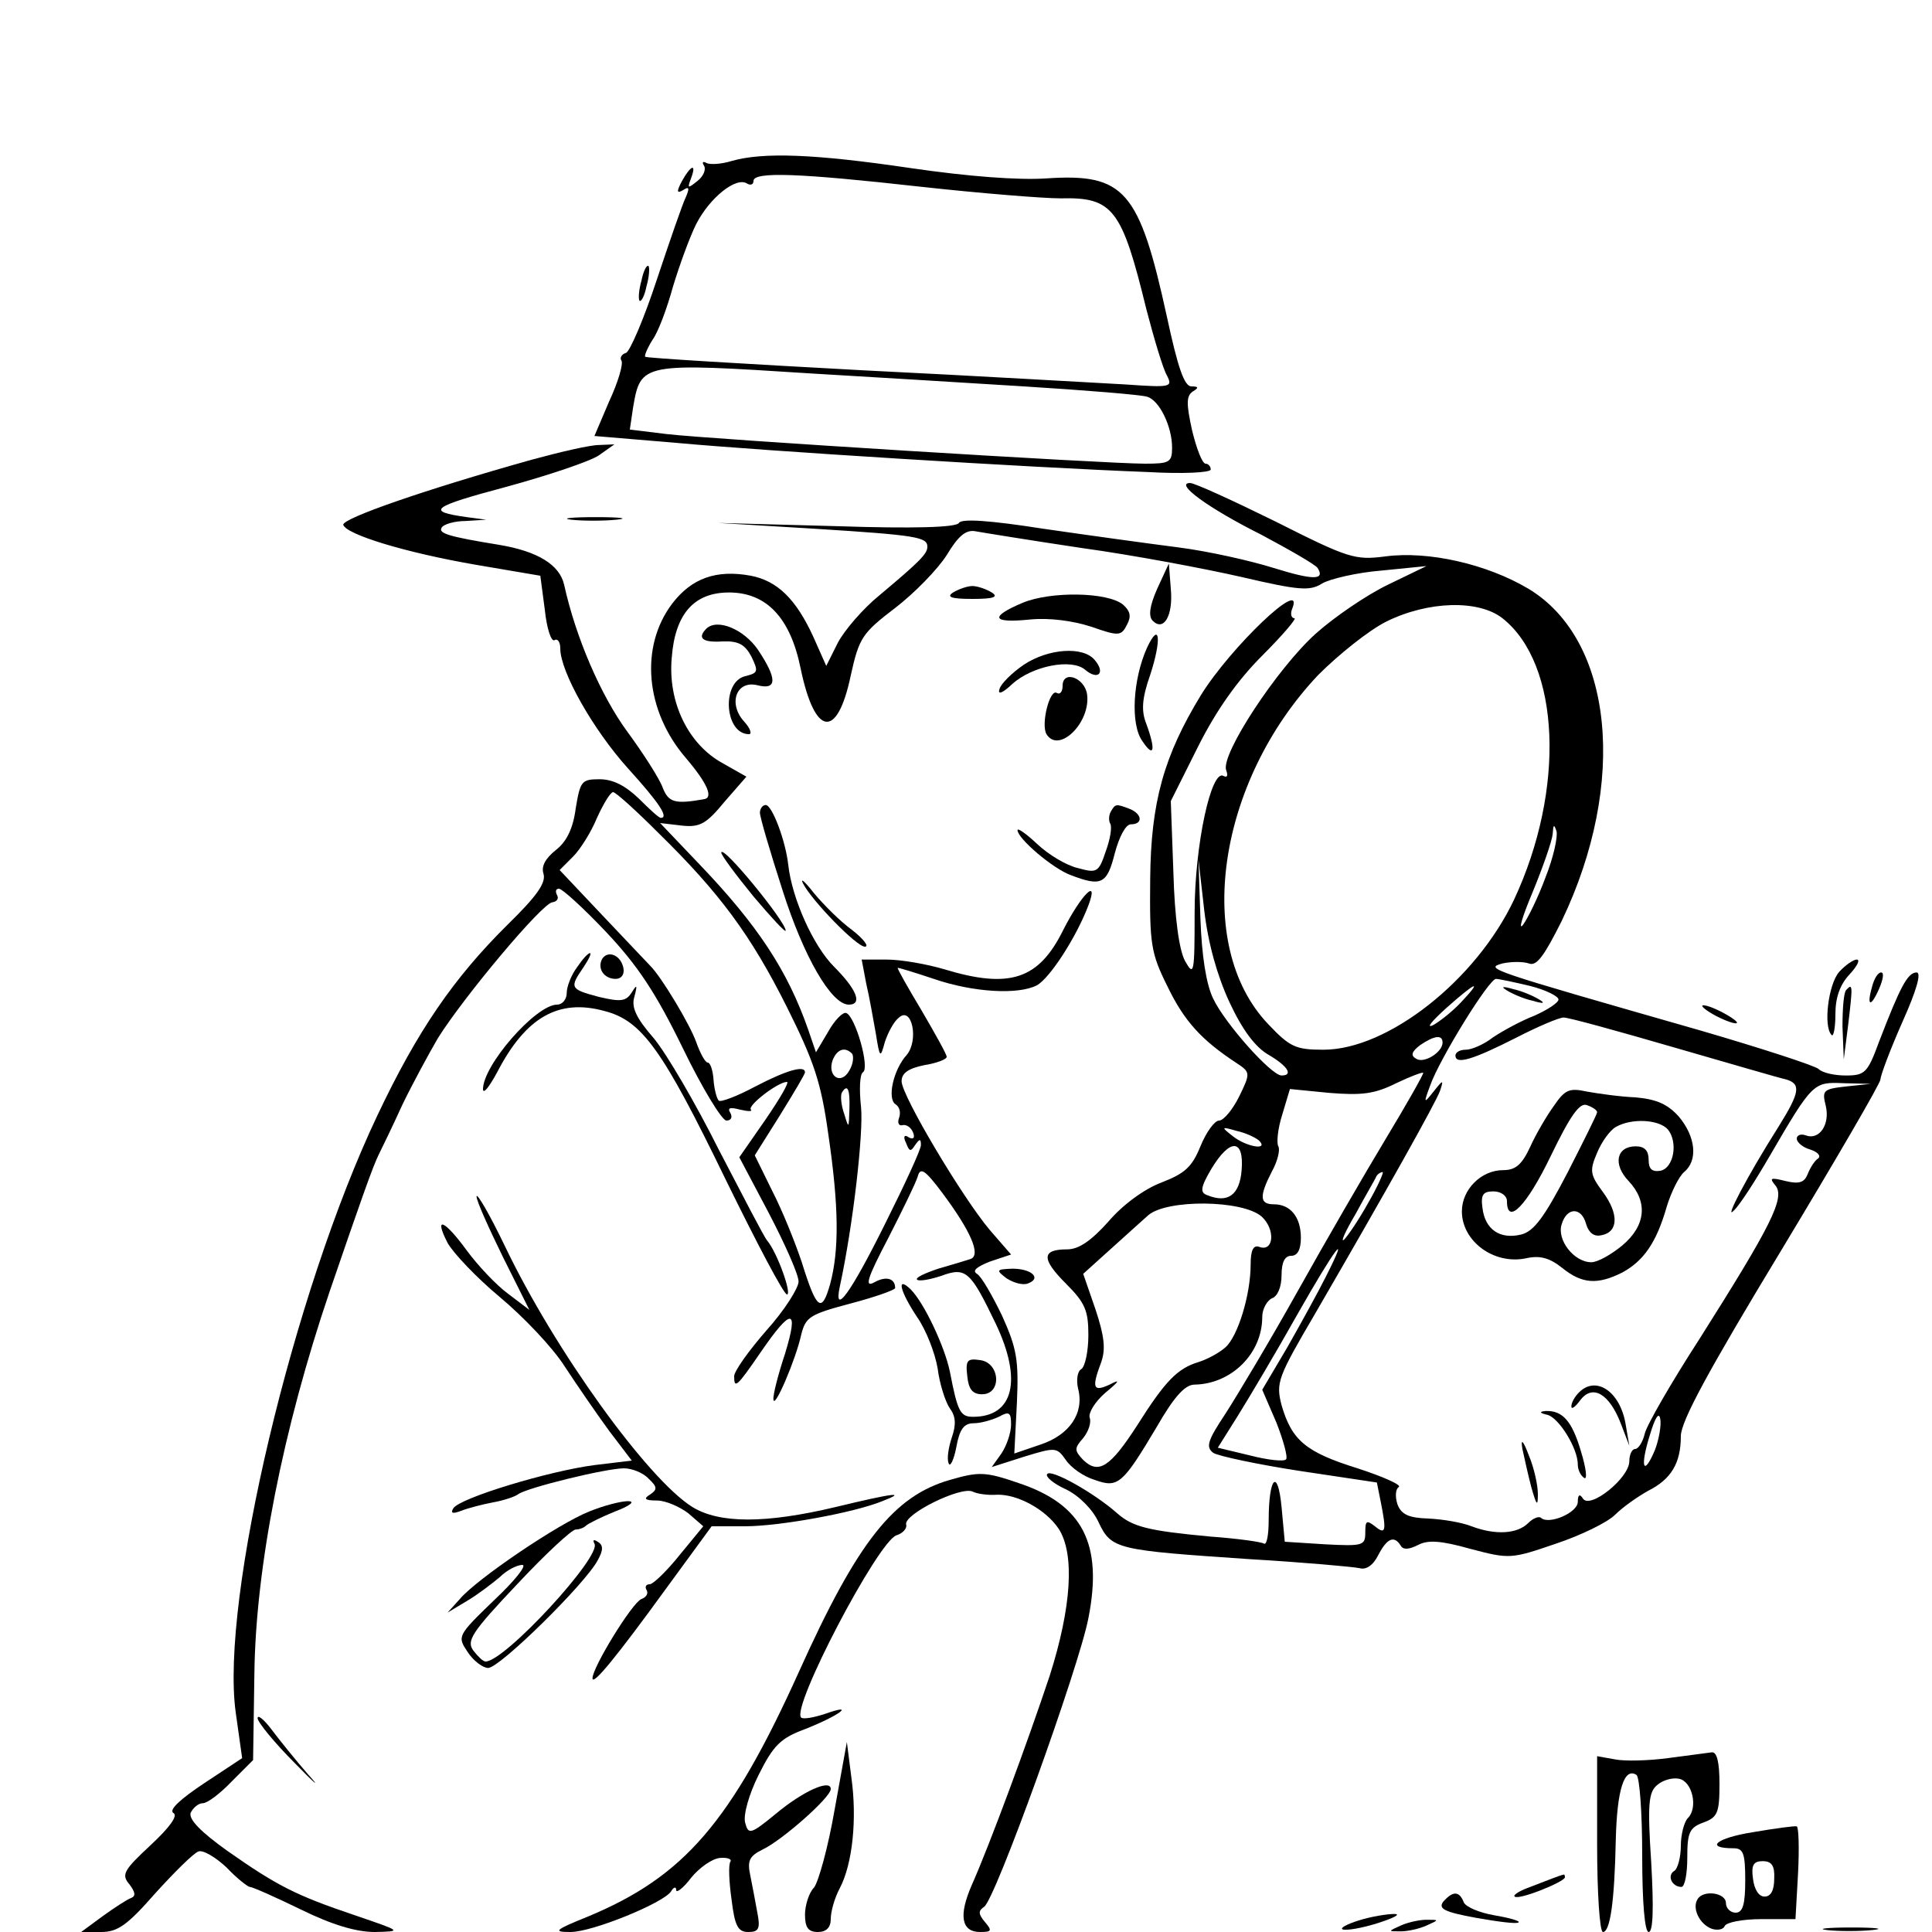 <?xml version="1.0" standalone="no"?>
<!DOCTYPE svg PUBLIC "-//W3C//DTD SVG 20010904//EN"
 "http://www.w3.org/TR/2001/REC-SVG-20010904/DTD/svg10.dtd">
<svg version="1.0" xmlns="http://www.w3.org/2000/svg"
 width="300pt" height="300pt" viewBox="0 0 300 300"
 preserveAspectRatio="xMidYMid meet">
<g transform="translate(0,300) scale(0.1,-0.1)"
fill="#000000" stroke="none">
<path d="M1136 2750 c-16 -5 -34 -6 -39 -3 -6 3 -7 1 -4 -4 4 -6 -1 -17 -10
-24 -15 -12 -16 -12 -10 4 9 24 0 21 -14 -4 -9 -17 -8 -20 2 -14 9 6 10 3 4
-11 -5 -10 -25 -68 -45 -128 -20 -61 -42 -112 -48 -114 -7 -2 -10 -8 -7 -12 3
-5 -5 -33 -19 -63 l-23 -54 131 -11 c131 -12 544 -38 729 -45 53 -3 97 -1 97
4 0 5 -4 9 -8 9 -5 0 -14 23 -21 52 -9 41 -9 53 1 60 10 6 9 8 -2 8 -11 0 -21
29 -38 108 -43 197 -66 223 -187 215 -44 -3 -122 3 -211 16 -149 22 -229 25
-278 11z m294 -40 c91 -10 189 -18 217 -18 81 2 95 -16 133 -172 12 -46 26
-93 32 -103 9 -18 7 -19 -64 -14 -40 2 -224 13 -408 22 -184 10 -336 19 -338
21 -2 1 3 13 11 26 9 12 23 50 32 83 10 33 26 77 36 97 21 41 62 74 79 63 5
-3 10 -2 10 4 0 15 72 12 260 -9z m-169 -290 c85 -5 233 -14 329 -20 96 -6
182 -13 191 -16 19 -5 39 -46 39 -79 0 -23 -4 -25 -42 -25 -62 0 -675 38 -743
46 l-57 7 5 34 c12 70 13 70 278 53z"/>
<path d="M996 2564 c-4 -14 -5 -28 -3 -31 3 -2 8 8 11 23 4 14 5 28 3 31 -3 2
-8 -8 -11 -23z"/>
<path d="M825 2286 c-164 -46 -294 -91 -292 -101 5 -15 96 -43 206 -62 l100
-17 7 -53 c3 -29 10 -50 15 -47 5 3 9 -3 9 -13 0 -36 51 -126 105 -186 49 -54
64 -77 51 -77 -3 0 -18 14 -34 30 -21 20 -40 30 -61 30 -28 0 -30 -3 -37 -45
-4 -31 -14 -52 -31 -65 -16 -13 -23 -25 -19 -37 4 -14 -11 -35 -55 -78 -85
-84 -141 -166 -203 -297 -131 -276 -244 -753 -220 -927 l10 -71 -59 -39 c-36
-24 -55 -41 -48 -46 8 -4 -5 -22 -35 -50 -42 -39 -46 -46 -33 -61 9 -12 10
-18 3 -21 -6 -2 -26 -15 -44 -28 l-34 -25 31 0 c26 0 41 11 84 60 29 32 59 62
67 65 7 3 27 -9 44 -25 16 -17 33 -30 36 -30 4 0 40 -16 79 -35 49 -24 86 -35
115 -35 43 1 42 1 -31 26 -92 31 -121 46 -198 100 -42 30 -60 49 -57 59 4 8
12 15 19 15 7 0 27 15 45 34 l33 33 2 134 c2 165 44 379 117 594 48 140 67
194 76 212 5 10 22 45 37 78 16 33 41 79 55 103 40 64 163 211 178 211 7 1 10
6 7 11 -3 6 -2 10 3 10 5 0 38 -30 73 -67 49 -52 77 -94 119 -180 30 -62 61
-113 68 -113 7 0 10 5 6 12 -5 8 0 9 15 5 13 -3 20 -3 17 0 -6 6 42 43 56 43
4 0 -11 -26 -33 -58 l-41 -59 46 -87 c25 -48 46 -95 46 -106 0 -10 -22 -45
-50 -76 -27 -31 -50 -63 -50 -71 0 -20 4 -17 41 37 48 70 60 70 38 -2 -11 -33
-19 -65 -18 -71 1 -17 35 63 43 100 7 28 13 32 77 49 38 10 69 21 69 24 0 15
-14 19 -32 9 -16 -9 -12 5 21 68 22 43 43 86 46 96 4 15 11 11 38 -25 44 -59
61 -97 44 -103 -6 -2 -29 -9 -50 -15 -21 -7 -36 -14 -33 -17 3 -3 20 0 38 6
38 14 45 7 84 -74 42 -88 28 -145 -35 -145 -20 0 -24 8 -36 70 -8 39 -40 107
-61 128 -23 22 -16 -4 10 -43 14 -20 28 -56 32 -80 3 -24 12 -52 19 -62 9 -12
10 -25 3 -45 -5 -15 -8 -33 -5 -40 2 -7 8 4 12 25 5 28 12 37 27 37 11 0 28 5
39 10 16 9 19 7 19 -12 0 -13 -7 -33 -15 -45 l-15 -21 50 16 c49 15 51 15 65
-5 8 -12 28 -26 45 -31 36 -13 43 -7 96 82 27 47 44 66 59 66 57 1 105 48 105
105 0 12 7 25 15 29 9 3 15 18 15 36 0 20 5 30 15 30 10 0 15 10 15 28 0 32
-16 52 -42 52 -22 0 -23 12 -3 51 9 16 13 34 10 39 -3 5 -1 27 6 49 l12 40 61
-6 c50 -4 70 -2 104 15 23 11 42 18 42 16 0 -3 -26 -49 -58 -102 -32 -53 -94
-160 -137 -237 -43 -77 -94 -162 -112 -190 -28 -42 -31 -52 -19 -61 8 -5 69
-18 134 -28 l120 -18 6 -30 c9 -45 8 -52 -9 -38 -13 10 -15 9 -15 -10 0 -20
-4 -21 -62 -18 l-63 4 -5 54 c-6 62 -20 46 -20 -21 0 -22 -3 -38 -7 -36 -5 3
-42 8 -83 11 -97 9 -121 15 -145 36 -36 32 -104 70 -109 61 -3 -4 10 -15 30
-24 20 -10 41 -31 50 -51 20 -42 28 -43 234 -57 85 -5 162 -12 171 -14 10 -3
21 4 29 20 14 27 25 31 35 15 4 -7 13 -6 27 1 15 8 35 7 81 -6 61 -16 63 -16
133 8 39 13 80 33 92 45 12 12 35 28 51 37 36 18 51 43 51 85 0 23 43 102 155
287 85 141 155 261 155 267 0 6 15 46 34 89 22 49 30 77 22 77 -14 0 -26 -24
-58 -107 -18 -49 -22 -53 -52 -53 -17 0 -36 4 -42 10 -5 5 -88 32 -184 60
-332 95 -335 96 -307 104 14 3 32 3 41 0 12 -5 24 12 51 66 103 215 80 437
-52 516 -64 38 -155 59 -222 50 -47 -6 -57 -3 -170 54 -67 33 -126 60 -133 60
-25 0 28 -39 110 -80 45 -24 85 -47 88 -52 12 -19 -7 -19 -68 0 -35 11 -101
26 -148 32 -47 6 -141 19 -210 29 -83 13 -127 16 -131 9 -4 -7 -70 -9 -190 -5
l-184 5 150 -9 c159 -10 175 -13 175 -28 0 -11 -12 -23 -74 -75 -26 -21 -55
-55 -65 -74 l-18 -36 -20 45 c-27 59 -56 87 -97 95 -54 10 -92 -4 -122 -43
-51 -67 -42 -167 21 -240 34 -40 43 -62 28 -64 -45 -8 -55 -5 -64 18 -5 14
-30 53 -55 87 -41 56 -80 146 -98 228 -7 31 -41 52 -101 62 -80 13 -95 18 -89
27 3 5 20 10 37 10 l32 2 -30 4 c-65 9 -55 16 61 47 66 18 131 40 144 49 l24
17 -24 -1 c-14 0 -61 -11 -105 -23z m855 -137 c80 -11 191 -32 248 -45 90 -21
106 -22 125 -10 12 7 54 17 92 20 l70 7 -60 -29 c-33 -16 -83 -50 -112 -76
-60 -54 -148 -188 -139 -212 3 -8 2 -12 -4 -9 -19 12 -45 -107 -45 -212 0 -95
-1 -100 -15 -75 -9 17 -16 66 -18 138 l-4 110 42 84 c28 56 61 103 100 142 32
32 54 58 50 58 -5 0 -7 7 -3 16 18 48 -96 -61 -142 -135 -58 -95 -78 -167 -79
-286 -1 -101 1 -115 27 -167 26 -54 53 -83 106 -118 23 -15 23 -16 5 -53 -10
-20 -24 -37 -31 -37 -7 0 -20 -18 -29 -40 -13 -32 -24 -42 -60 -56 -27 -10
-61 -35 -83 -61 -27 -30 -46 -43 -64 -43 -40 0 -40 -15 -2 -53 30 -30 35 -42
35 -80 0 -25 -5 -49 -11 -53 -6 -3 -8 -17 -5 -30 10 -38 -13 -72 -58 -87 l-41
-14 4 78 c3 67 0 85 -23 136 -15 31 -32 61 -39 65 -8 5 0 11 20 19 l33 11 -33
38 c-43 51 -137 209 -137 231 0 13 11 20 35 25 19 3 35 9 35 13 0 4 -18 36
-39 72 -21 35 -38 65 -37 66 0 1 26 -7 56 -17 61 -21 131 -25 160 -10 20 11
61 74 80 124 17 45 -11 17 -39 -38 -38 -77 -83 -92 -185 -61 -27 8 -67 15 -89
15 l-39 0 7 -37 c5 -21 11 -56 15 -78 6 -38 7 -39 14 -13 5 15 14 32 22 38 20
18 31 -35 12 -58 -21 -23 -31 -69 -17 -77 6 -4 8 -13 5 -21 -3 -8 0 -13 6 -11
6 1 13 -4 16 -12 3 -8 0 -11 -7 -7 -7 5 -9 1 -4 -9 5 -13 7 -14 14 -3 7 10 9
10 9 0 0 -7 -25 -61 -55 -121 -54 -109 -81 -146 -71 -99 21 97 37 240 33 279
-3 27 -2 51 3 54 11 7 -12 87 -26 92 -5 2 -18 -11 -28 -29 l-19 -32 -12 35
c-32 92 -79 163 -169 257 l-61 64 34 -4 c28 -3 38 3 66 37 l34 39 -37 21 c-53
29 -85 94 -79 163 5 68 34 102 89 102 58 0 95 -39 111 -117 22 -107 57 -112
78 -12 13 59 18 66 69 105 30 23 66 60 80 82 18 30 30 40 45 37 11 -2 85 -14
165 -26z m653 -109 c90 -71 98 -266 18 -437 -59 -125 -196 -233 -296 -233 -43
0 -52 4 -86 40 -116 122 -79 376 78 542 31 31 78 69 106 83 65 32 143 34 180
5z m-1311 -333 c95 -93 144 -159 200 -271 42 -84 53 -117 64 -196 17 -115 17
-182 3 -234 -13 -46 -21 -40 -44 34 -10 30 -30 80 -46 111 l-27 55 39 62 c21
34 39 64 39 67 0 11 -27 4 -77 -22 -28 -15 -54 -25 -57 -22 -3 3 -7 18 -8 32
-1 15 -5 27 -9 27 -4 0 -12 15 -18 32 -10 28 -54 101 -71 118 -3 3 -36 38 -73
77 l-68 72 21 21 c11 11 28 38 37 60 10 22 21 40 25 40 4 0 35 -28 70 -63z
m1378 -69 c-11 -30 -27 -63 -35 -74 -8 -10 -1 13 15 51 16 39 30 79 31 90 1
15 2 16 6 4 2 -9 -5 -41 -17 -71z m-491 -194 c20 -43 40 -70 61 -82 29 -17 39
-32 20 -32 -16 0 -88 81 -106 119 -11 22 -18 67 -20 125 l-3 91 9 -79 c6 -51
20 -101 39 -142z m467 25 c24 -6 44 -16 44 -21 0 -5 -17 -16 -37 -25 -21 -8
-50 -24 -65 -34 -14 -11 -33 -19 -42 -19 -9 0 -16 -4 -16 -9 0 -15 28 -6 95
28 33 17 66 31 73 31 8 0 84 -21 170 -46 87 -25 165 -48 175 -50 24 -7 22 -20
-11 -73 -50 -79 -85 -147 -70 -131 9 8 34 47 56 85 67 115 68 115 115 113 l42
-1 -38 -4 c-36 -4 -38 -6 -32 -30 7 -29 -10 -54 -31 -46 -8 3 -14 0 -14 -5 0
-6 10 -14 21 -17 12 -4 17 -10 12 -14 -5 -3 -12 -14 -16 -24 -5 -13 -13 -16
-34 -11 -24 6 -26 5 -16 -7 15 -19 -6 -61 -118 -238 -44 -68 -82 -134 -85
-147 -3 -13 -10 -24 -15 -24 -5 0 -9 -9 -9 -19 0 -26 -61 -75 -72 -58 -5 8 -8
6 -8 -5 0 -17 -45 -36 -57 -25 -3 3 -12 0 -20 -8 -17 -17 -51 -19 -88 -5 -15
6 -45 11 -67 12 -30 1 -42 6 -48 22 -4 12 -3 24 2 27 5 3 -24 16 -64 29 -80
25 -102 43 -118 98 -9 35 -6 43 52 142 112 193 187 327 194 346 6 18 5 18 -10
-1 -15 -19 -16 -19 -5 10 14 40 91 165 102 165 4 0 28 -5 53 -11z m-107 -25
c-13 -14 -33 -30 -44 -36 -11 -5 -2 6 20 26 47 42 58 46 24 10z m-29 -63 c0
-15 -29 -33 -41 -25 -9 5 -7 11 6 21 22 15 35 17 35 4z m-917 -17 c3 -4 2 -16
-4 -26 -13 -24 -35 -9 -26 16 7 17 19 21 30 10z m-4 -86 c-1 -31 -1 -31 -8 -8
-5 14 -6 28 -4 33 9 15 13 6 12 -25z m636 -49 c16 -16 -20 -10 -41 7 -18 14
-18 15 6 8 14 -3 29 -10 35 -15z m-27 -46 c-3 -38 -21 -52 -53 -39 -12 4 -11
12 6 41 29 48 51 47 47 -2z m197 -50 c-15 -27 -32 -52 -38 -58 -6 -5 2 13 18
40 15 28 30 53 32 58 2 4 7 7 10 7 2 0 -7 -21 -22 -47z m-166 -22 c22 -20 19
-56 -4 -47 -9 3 -13 -6 -13 -27 0 -48 -20 -112 -39 -129 -10 -9 -29 -19 -42
-23 -33 -10 -52 -30 -95 -98 -42 -65 -60 -77 -84 -54 -14 15 -14 18 0 34 8 10
13 24 10 32 -2 7 8 24 24 38 23 19 24 22 7 13 -26 -12 -28 -5 -13 35 7 20 5
40 -9 82 l-19 55 41 37 c22 20 49 44 60 54 29 25 146 24 176 -2z m100 -93
c-12 -24 -39 -73 -60 -110 l-39 -66 22 -51 c11 -28 18 -54 15 -57 -3 -4 -29
-1 -56 6 l-50 12 32 51 c18 29 59 98 91 155 59 104 84 137 45 60z m511 -269
c-18 -43 -24 -28 -8 23 8 27 14 36 16 25 2 -10 -2 -32 -8 -48z"/>
<path d="M1797 2086 c-12 -27 -14 -43 -7 -50 17 -17 32 8 28 50 l-3 39 -18
-39z"/>
<path d="M1480 2080 c-11 -7 -3 -10 30 -10 33 0 41 3 30 10 -8 5 -22 10 -30
10 -8 0 -22 -5 -30 -10z"/>
<path d="M1588 2064 c-52 -22 -48 -32 11 -26 31 3 67 -2 95 -11 43 -15 47 -15
56 3 7 13 5 21 -6 31 -24 20 -113 21 -156 3z"/>
<path d="M1097 2024 c-15 -15 -6 -22 25 -20 25 1 35 -5 45 -24 11 -23 10 -25
-10 -30 -37 -9 -32 -90 6 -90 5 0 2 9 -7 19 -26 28 -13 65 20 57 31 -8 31 10
1 55 -22 32 -63 49 -80 33z"/>
<path d="M1781 1994 c-22 -49 -26 -119 -7 -145 18 -27 21 -14 6 27 -8 20 -7
39 6 76 18 55 15 85 -5 42z"/>
<path d="M1590 1968 c-19 -13 -36 -30 -38 -38 -3 -9 4 -7 20 8 31 28 92 40
113 22 20 -17 32 -5 15 15 -18 22 -72 18 -110 -7z"/>
<path d="M1650 1935 c0 -9 -4 -14 -9 -11 -11 7 -25 -49 -16 -64 19 -31 69 18
63 62 -4 26 -38 38 -38 13z"/>
<path d="M1180 1738 c0 -7 16 -61 35 -120 33 -104 76 -178 103 -178 22 0 12
24 -23 59 -32 32 -65 105 -71 158 -4 37 -25 93 -35 93 -5 0 -9 -6 -9 -12z"/>
<path d="M1725 1740 c-3 -5 -4 -14 -1 -19 3 -5 0 -24 -7 -43 -11 -33 -14 -34
-43 -26 -18 4 -46 21 -63 37 -17 16 -31 26 -31 22 0 -13 55 -60 83 -70 47 -18
56 -14 68 34 7 26 17 45 25 45 19 0 18 16 -2 24 -21 8 -22 8 -29 -4z"/>
<path d="M1120 1676 c0 -4 23 -35 50 -68 28 -33 50 -57 50 -53 0 14 -99 135
-100 121z"/>
<path d="M1247 1628 c14 -27 83 -98 96 -98 7 0 -2 12 -20 26 -18 13 -44 39
-59 57 -14 18 -22 25 -17 15z"/>
<path d="M1563 1015 c11 -7 25 -11 33 -8 22 8 6 23 -24 23 -25 -1 -26 -2 -9
-15z"/>
<path d="M2340 1462 c8 -5 26 -13 40 -16 17 -5 20 -4 10 2 -8 5 -26 13 -40 16
-17 5 -20 4 -10 -2z"/>
<path d="M2413 1283 c-11 -15 -28 -44 -37 -64 -13 -28 -23 -36 -42 -36 -34 0
-64 -30 -64 -64 0 -46 49 -83 99 -73 22 5 37 1 57 -15 31 -25 55 -26 93 -7 33
18 53 46 69 102 7 23 19 47 27 54 22 18 18 55 -8 86 -17 19 -34 27 -67 30 -25
1 -59 6 -76 9 -27 6 -34 3 -51 -22z m67 -10 c0 -3 -21 -45 -46 -94 -36 -69
-52 -91 -72 -96 -33 -8 -56 8 -60 41 -3 21 1 26 17 26 12 0 21 -7 21 -15 0
-39 31 -7 68 70 31 64 45 83 56 79 9 -3 16 -8 16 -11z m110 -27 c16 -20 9 -60
-12 -64 -13 -2 -18 3 -18 17 0 14 -6 21 -20 21 -30 0 -36 -28 -11 -54 30 -32
27 -69 -10 -100 -17 -14 -38 -26 -48 -26 -27 0 -54 35 -46 59 8 27 31 27 38 0
4 -13 12 -20 24 -17 26 5 27 33 2 67 -20 27 -21 33 -9 61 7 17 20 35 29 40 24
14 67 12 81 -4z"/>
<path d="M2452 838 c-7 -7 -12 -16 -12 -22 0 -5 6 -1 14 10 19 25 45 10 63
-37 l13 -34 -6 35 c-9 50 -46 74 -72 48z"/>
<path d="M2403 803 c18 -5 47 -52 47 -77 0 -8 4 -17 10 -21 5 -3 3 15 -5 41
-14 48 -29 64 -55 63 -10 -1 -10 -3 3 -6z"/>
<path d="M2364 750 c3 -14 9 -41 14 -60 8 -28 10 -30 10 -10 0 14 -6 41 -14
60 -9 24 -13 27 -10 10z"/>
<path d="M887 2193 c18 -2 50 -2 70 0 21 2 7 4 -32 4 -38 0 -55 -2 -38 -4z"/>
<path d="M896 1498 c-9 -12 -16 -30 -16 -40 0 -10 -7 -18 -15 -18 -33 0 -116
-95 -115 -132 1 -7 10 5 22 27 44 85 95 115 167 95 58 -15 90 -60 188 -262 48
-98 90 -178 95 -178 8 0 -15 65 -31 84 -5 6 -38 70 -75 141 -36 72 -81 149
-101 173 -27 31 -35 48 -30 64 5 19 4 20 -4 7 -9 -14 -17 -15 -51 -7 -45 12
-46 14 -24 46 8 12 13 22 10 22 -3 0 -12 -10 -20 -22z"/>
<path d="M935 1511 c-8 -15 3 -31 21 -31 9 0 14 7 12 17 -4 20 -24 28 -33 14z"/>
<path d="M2856 1491 c-17 -19 -25 -85 -12 -98 3 -4 6 11 6 32 0 26 7 46 22 62
12 13 17 23 11 23 -5 0 -18 -9 -27 -19z"/>
<path d="M2907 1468 c-9 -31 -2 -33 11 -3 6 14 8 25 3 25 -5 0 -11 -10 -14
-22z"/>
<path d="M2867 1463 c-4 -3 -6 -29 -6 -57 l2 -51 7 55 c7 59 7 64 -3 53z"/>
<path d="M2660 1425 c14 -8 30 -14 35 -14 6 0 -1 6 -15 14 -14 8 -29 14 -35
14 -5 0 1 -6 15 -14z"/>
<path d="M740 1142 c0 -7 19 -49 41 -94 l41 -82 -33 25 c-19 14 -47 44 -64 67
-35 48 -52 55 -30 12 9 -16 45 -54 81 -84 36 -30 82 -78 101 -108 19 -29 50
-74 69 -100 l35 -46 -58 -7 c-70 -9 -209 -51 -219 -67 -5 -8 -1 -9 12 -4 10 4
33 10 49 13 17 3 35 9 40 13 14 10 136 40 164 40 12 0 30 -7 38 -16 14 -13 14
-17 2 -25 -10 -6 -8 -9 11 -9 14 0 36 -10 49 -20 l23 -20 -37 -45 c-20 -25
-41 -45 -46 -45 -6 0 -8 -4 -5 -9 3 -5 0 -11 -8 -14 -14 -5 -76 -106 -76 -123
0 -12 35 30 117 143 l68 93 52 0 c53 0 169 21 213 39 39 15 19 13 -72 -9 -109
-26 -181 -26 -223 0 -69 43 -213 242 -291 405 -24 50 -44 84 -44 77z"/>
<path d="M1502 863 c2 -20 8 -28 23 -28 31 0 28 49 -3 53 -20 3 -23 0 -20 -25z"/>
<path d="M1475 702 c-87 -25 -143 -95 -234 -297 -106 -235 -179 -319 -328
-381 -52 -21 -55 -24 -27 -24 34 0 144 45 156 63 4 7 8 8 8 2 0 -5 11 3 23 19
13 16 33 30 45 31 12 1 19 -2 16 -6 -3 -5 -2 -31 2 -59 5 -41 10 -50 26 -50
16 0 19 5 14 30 -3 17 -8 43 -11 58 -5 23 -1 30 19 40 30 14 106 81 106 94 0
16 -43 -3 -86 -39 -39 -32 -42 -32 -47 -13 -3 12 6 44 21 74 23 46 34 57 72
71 53 21 80 41 32 24 -18 -6 -35 -9 -38 -6 -16 15 119 273 148 283 10 3 17 11
15 17 -3 16 84 59 103 51 8 -4 25 -6 38 -5 32 1 76 -23 96 -53 25 -39 20 -121
-14 -228 -35 -105 -93 -262 -121 -325 -21 -48 -16 -73 13 -73 18 0 19 2 7 16
-10 12 -10 17 -1 23 17 10 147 371 162 448 23 116 -9 177 -108 210 -52 18 -62
18 -107 5z"/>
<path d="M915 653 c-48 -19 -175 -105 -201 -136 l-19 -21 30 18 c17 10 39 27
51 37 11 11 27 19 35 19 8 0 -12 -25 -44 -55 -57 -55 -57 -56 -41 -80 9 -14
24 -25 32 -25 18 0 151 131 170 167 9 16 9 24 0 29 -6 4 -8 3 -5 -3 12 -19
-139 -183 -169 -183 -4 0 -12 8 -19 17 -11 15 -3 28 68 103 44 47 85 85 91 85
6 0 13 3 16 6 3 3 23 13 45 22 24 9 32 16 20 16 -11 0 -38 -7 -60 -16z"/>
<path d="M400 332 c0 -6 26 -38 58 -70 31 -32 41 -40 21 -18 -20 23 -45 54
-57 70 -12 16 -22 24 -22 18z"/>
<path d="M1296 190 c-10 -58 -25 -112 -32 -121 -8 -8 -14 -28 -14 -42 0 -20 5
-27 20 -27 13 0 20 7 20 20 0 12 6 33 14 48 20 38 27 108 18 172 l-7 55 -19
-105z"/>
<path d="M2590 270 c-30 -4 -67 -5 -82 -2 l-28 5 0 -137 c0 -75 4 -136 9 -136
11 0 18 45 20 144 2 77 13 112 32 100 5 -3 9 -59 9 -125 0 -74 4 -119 10 -119
7 0 8 37 4 108 -6 91 -4 109 9 120 9 8 24 12 34 10 21 -4 30 -45 14 -61 -6 -6
-11 -26 -11 -43 0 -18 -5 -36 -10 -39 -12 -7 -4 -25 11 -25 5 0 9 20 9 45 0
39 3 47 25 55 22 8 25 15 25 60 0 34 -4 50 -12 49 -7 -1 -38 -5 -68 -9z"/>
<path d="M2722 155 c-57 -9 -76 -25 -30 -25 15 0 18 -8 18 -50 0 -38 -4 -50
-15 -50 -8 0 -15 7 -15 15 0 16 -35 21 -44 6 -9 -14 3 -39 22 -46 9 -3 18 -1
20 4 2 6 28 11 57 11 l53 0 4 71 c2 39 1 72 -2 73 -3 1 -33 -3 -68 -9z m33
-72 c0 -18 -5 -28 -15 -28 -9 0 -16 11 -18 28 -3 21 1 27 15 27 14 0 19 -7 18
-27z"/>
<path d="M2410 83 c-8 -3 -26 -10 -39 -15 -13 -5 -22 -11 -19 -13 6 -6 78 23
78 30 0 3 -1 5 -2 4 -2 0 -10 -3 -18 -6z"/>
<path d="M2241 47 c-8 -11 2 -16 51 -25 34 -6 64 -10 66 -7 3 2 -14 7 -38 11
-23 4 -44 13 -47 20 -7 18 -17 18 -32 1z"/>
<path d="M2110 18 c-19 -6 -30 -12 -25 -14 6 -2 30 2 55 10 25 8 36 14 25 14
-11 0 -36 -4 -55 -10z"/>
<path d="M2175 10 c-20 -9 -20 -9 0 -9 11 0 29 4 40 9 20 9 20 9 0 9 -11 0
-29 -4 -40 -9z"/>
<path d="M2837 3 c18 -2 50 -2 70 0 21 2 7 4 -32 4 -38 0 -55 -2 -38 -4z"/>
</g>
</svg>
